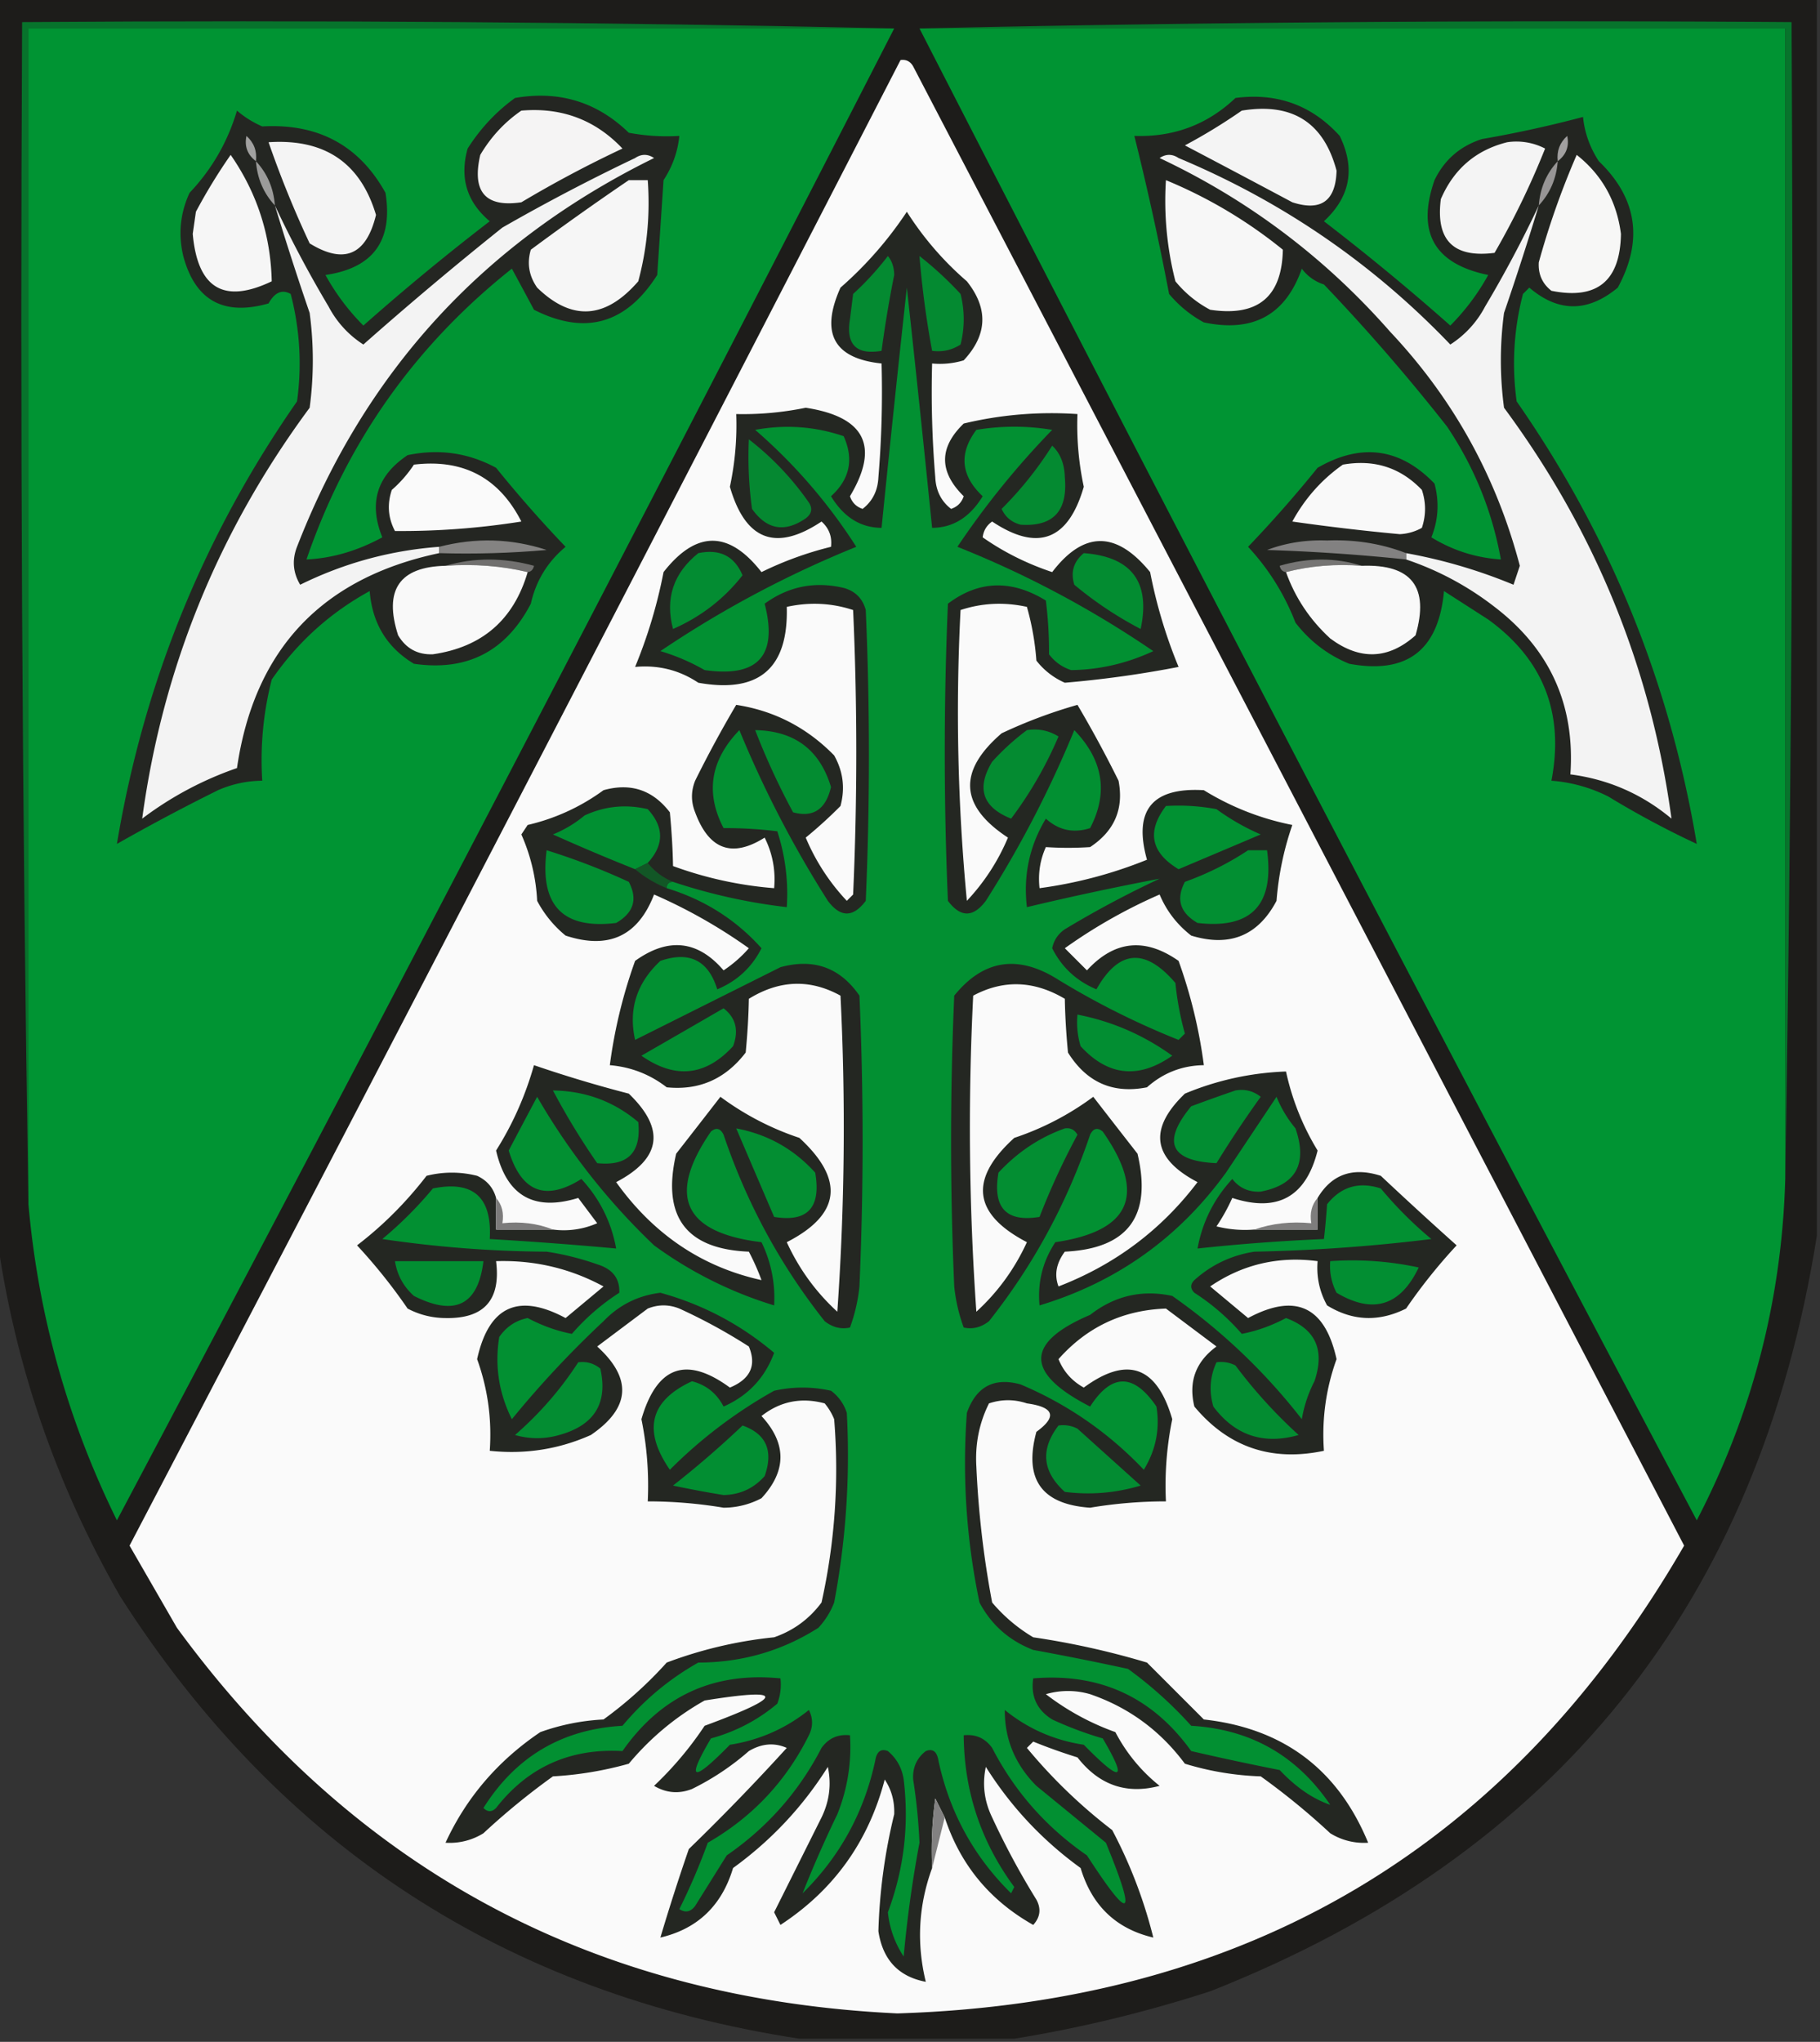 <svg xmlns="http://www.w3.org/2000/svg" width="288" height="323" style="shape-rendering:geometricPrecision;text-rendering:geometricPrecision;image-rendering:optimizeQuality;fill-rule:evenodd;clip-rule:evenodd"><rect width="100%" height="100%" fill="#333333" stroke="none"/><path style="opacity:.988" fill="#1d1c1a" d="M-.5-.5h288v196c-9.222 58.062-41.222 97.896-96 119.5-10.275 3.32-20.608 5.82-31 7.5h-34c-46.439-7.131-82.272-30.464-107.5-70-10.23-17.862-16.73-36.862-19.5-57V-.5z"/><path style="opacity:1" fill="#07732c" d="M141.5 4.5H4.5v186c-1-62.164-1.332-124.498-1-187 46.739-.333 92.739 0 138 1z"/><path style="opacity:1" fill="#009433" d="M141.5 4.5a19803.691 19803.691 0 0 1-123 236c-7.785-15.807-12.451-32.474-14-50V4.5h137zM145.5 4.5h137v182c-.536 19.072-5.203 37.072-14 54a19800.745 19800.745 0 0 1-123-236z"/><path style="opacity:1" fill="#07742c" d="M282.5 186.5V4.5h-137c45.261-1 91.261-1.333 138-1a8375.918 8375.918 0 0 1-1 183z"/><path style="opacity:1" fill="#fafafa" d="M142.5 9.5c.876-.13 1.543.202 2 1l122 234c-27.535 47.618-69.035 72.285-124.5 74-47.872-2.264-85.872-22.598-114-61l-7.5-13a39355.479 39355.479 0 0 0 122-235z"/><path style="opacity:1" fill="#242622" d="M81.5 15.5c6.974-1.21 12.974.623 18 5.5 2.646.497 5.313.664 8 .5-.255 2.516-1.089 4.85-2.5 7l-1 15c-4.925 7.756-11.425 9.59-19.5 5.5-1.17-2.185-2.336-4.351-3.5-6.5-15.327 12.16-26.16 27.494-32.5 46 4.035-.184 8.035-1.35 12-3.5-2.197-5.413-.864-9.747 4-13 4.94-1.04 9.606-.374 14 2a198.61 198.61 0 0 0 11 12.5c-2.85 2.365-4.684 5.365-5.5 9-3.944 7.555-10.11 10.722-18.5 9.5-4.26-2.562-6.594-6.395-7-11.5-6.264 3.429-11.43 8.096-15.5 14a51.29 51.29 0 0 0-1.5 16c-2.427.023-4.76.523-7 1.5a314 314 0 0 0-16 8.5c4.254-25.503 13.754-48.836 28.5-70a43.388 43.388 0 0 0-1-17c-1.364-.758-2.53-.258-3.5 1.5-7.122 2.026-11.622-.474-13.5-7.5-.817-3.464-.483-6.798 1-10 3.526-3.717 6.026-8.05 7.5-13a15.653 15.653 0 0 0 4 2.5c8.83-.507 15.33 2.993 19.5 10.5 1.218 7.572-1.95 11.905-9.5 13a35.89 35.89 0 0 0 6 8 371.819 371.819 0 0 1 20-16.5c-3.63-3.05-4.797-6.883-3.5-11.5 2.028-3.192 4.528-5.859 7.5-8z"/><path style="opacity:1" fill="#f5f4f4" d="M82.5 17.5c6.366-.547 11.7 1.453 16 6a183.996 183.996 0 0 0-16 8.5c-5.692.843-7.859-1.657-6.5-7.5 1.694-2.858 3.86-5.191 6.5-7z"/><path style="opacity:1" fill="#232521" d="M195.5 15.5c6.592-.86 12.092 1.14 16.5 6 2.504 5.146 1.671 9.646-2.5 13.5a371.583 371.583 0 0 1 20 16.5 35.903 35.903 0 0 0 6-8c-8.543-1.752-11.376-6.752-8.5-15 1.563-3.228 4.063-5.395 7.5-6.5a185.17 185.17 0 0 0 16-3.5c.255 2.516 1.089 4.85 2.5 7 6.066 5.85 7.066 12.516 3 20-4.737 3.932-9.404 3.932-14 0l-1 1a43.397 43.397 0 0 0-1 17c14.746 21.164 24.246 44.497 28.5 70a143.55 143.55 0 0 1-14-7.5 23.91 23.91 0 0 0-9-2.5c2.055-10.676-1.278-19.176-10-25.5l-7-4.5c-.855 9.364-5.855 13.197-15 11.5-3.402-1.4-6.236-3.567-8.5-6.5-1.749-4.505-4.249-8.505-7.5-12a198.387 198.387 0 0 0 11-12.5c6.901-3.976 13.068-3.142 18.5 2.5.777 2.93.61 5.763-.5 8.5 3.393 2.076 7.06 3.242 11 3.5-1.361-7.58-4.195-14.58-8.5-21A311.009 311.009 0 0 0 209.5 45a6.977 6.977 0 0 1-3.5-2.5c-2.554 7.315-7.721 10.148-15.5 8.5a18.78 18.78 0 0 1-5.5-4.5 456.394 456.394 0 0 0-5.5-25c6.228.213 11.561-1.787 16-6z"/><path style="opacity:1" fill="#f4f4f4" d="M196.5 17.5c7.972-1.308 12.972 1.858 15 9.5-.133 4.804-2.467 6.47-7 5a2997.668 2997.668 0 0 0-17-9 89.911 89.911 0 0 0 9-5.5zM42.5 22.5c8.87-.585 14.537 3.248 17 11.5-1.544 6.36-5.044 7.86-10.5 4.5a164.324 164.324 0 0 1-6.5-16zM238.5 22.5a9.864 9.864 0 0 1 6 1 125.742 125.742 0 0 1-8 16.5c-6.5.833-9.333-2-8.5-8.5 2.052-4.764 5.552-7.764 10.5-9z"/><path style="opacity:1" fill="#a1a1a0" d="M40.5 25.5c-1.348-1.027-1.848-2.36-1.5-4 1.188 1.063 1.688 2.397 1.5 4z"/><path style="opacity:1" fill="#a1a0a0" d="M246.5 25.5c-.188-1.603.312-2.937 1.5-4 .348 1.64-.152 2.973-1.5 4z"/><path style="opacity:1" fill="#f6f6f6" d="M36.5 24.5c4.168 6.005 6.334 12.672 6.5 20-7.57 3.623-11.736 1.123-12.5-7.5l.5-3.5a88.252 88.252 0 0 1 5.5-9z"/><path style="opacity:1" fill="#f7f7f6" d="M249.5 24.5c4.001 3.163 6.334 7.33 7 12.5-.115 7.454-3.781 10.454-11 9-1.444-1.126-2.11-2.626-2-4.5a128.472 128.472 0 0 1 6-17z"/><path style="opacity:1" fill="#9b9b9a" d="M40.5 25.5c1.793 1.926 2.793 4.26 3 7-1.793-1.926-2.793-4.26-3-7z"/><path style="opacity:1" fill="#979595" d="M246.5 25.5c-.207 2.74-1.207 5.074-3 7 .207-2.74 1.207-5.074 3-7z"/><path style="opacity:1" fill="#f7f7f7" d="M184.5 28.5a74.327 74.327 0 0 1 18.5 11c-.141 7.466-3.974 10.633-11.5 9.5a17.833 17.833 0 0 1-5.5-4.5 51.29 51.29 0 0 1-1.5-16z"/><path style="opacity:1" fill="#f6f6f6" d="M99.5 28.5h3c.397 5.459-.103 10.792-1.5 16-5.189 5.99-10.522 6.324-16 1-1.301-1.865-1.635-3.865-1-6a462.369 462.369 0 0 1 15.5-11z"/><path style="opacity:1" fill="#f3f3f3" d="M69.5 86.5v1c-18.6 3.932-29.267 15.266-32 34a54.08 54.08 0 0 0-15 8c3.225-23.807 12.059-45.473 26.5-65 .667-5 .667-10 0-15a503.05 503.05 0 0 1-5.5-17 186.055 186.055 0 0 0 8.5 16 15.859 15.859 0 0 0 5.5 6 578.44 578.44 0 0 1 22-18.5 313.36 313.36 0 0 1 21-11c1-.667 2-.667 3 0C76.625 38.205 57.791 58.705 47 86.5c-.808 2.079-.641 4.079.5 6 6.96-3.432 14.292-5.432 22-6zM243.5 32.5a503.729 503.729 0 0 1-5.5 17c-.667 5-.667 10 0 15 14.437 19.52 23.271 41.187 26.5 65-4.657-3.885-9.99-6.219-16-7 .764-10.974-3.236-19.807-12-26.5a47.32 47.32 0 0 0-14-7.5v-1a82.53 82.53 0 0 1 17 5l1-3c-3.708-14.085-10.541-26.418-20.5-37-10.286-11.72-22.452-20.886-36.5-27.5 1-.667 2-.667 3 0 16.418 6.87 30.752 16.703 43 29.5a15.86 15.86 0 0 0 5.5-6 186 186 0 0 0 8.5-16z"/><path style="opacity:1" fill="#242722" d="M198.5 194.5h10v-5c2.249-3.752 5.582-4.919 10-3.5a657.788 657.788 0 0 0 12 11 87.04 87.04 0 0 0-8 10c-4.311 2.148-8.477 1.981-12.5-.5-1.202-2.177-1.702-4.511-1.5-7-6.228-.817-11.895.516-17 4l6 5c7.493-4.017 12.16-1.85 14 6.5-1.684 4.667-2.351 9.5-2 14.5-8.315 1.755-15.148-.579-20.5-7-.959-3.921.208-7.088 3.5-9.5l-8-6c-6.822.245-12.489 2.911-17 8 .792 1.96 2.125 3.46 4 4.5 6.895-5.059 11.562-3.392 14 5a52.341 52.341 0 0 0-1 13 73.058 73.058 0 0 0-12 1c-7.689-.526-10.522-4.526-8.5-12 3.318-2.406 2.818-3.906-1.5-4.5-2-.667-4-.667-6 0-1.547 3.098-2.214 6.431-2 10a151.741 151.741 0 0 0 2.5 21.5 25.55 25.55 0 0 0 6.5 5.5 127.05 127.05 0 0 1 18 4l9 9c12.548 1.388 21.215 7.888 26 19.5a10.098 10.098 0 0 1-6-1.5 111.897 111.897 0 0 0-11-9 46.225 46.225 0 0 1-12-2c-3.899-5.241-8.899-8.908-15-11a12.494 12.494 0 0 0-7 0 40.204 40.204 0 0 0 11 6 26.513 26.513 0 0 0 7 8.5c-5.236 1.393-9.57-.107-13-4.5a87.287 87.287 0 0 1-7-2.5l-1 1a82.972 82.972 0 0 0 13.5 13 74.971 74.971 0 0 1 6.5 17c-5.884-1.381-9.717-5.047-11.5-11-6.044-4.376-11.044-9.71-15-16-.584 2.757-.25 5.423 1 8a121.345 121.345 0 0 0 7 13c.781 1.444.614 2.777-.5 4-6.89-3.885-11.557-9.552-14-17l-1.5-3a60.931 60.931 0 0 0-.5 11c-2.153 5.895-2.487 11.895-1 18-4.317-.82-6.817-3.487-7.5-8a88.136 88.136 0 0 1 2.5-18.5c.077-2.051-.423-3.884-1.5-5.5-2.573 9.829-8.073 17.495-16.5 23l-1-2 7.5-15c1.25-2.577 1.584-5.243 1-8-3.956 6.29-8.956 11.624-15 16-1.783 5.953-5.616 9.619-11.5 11a339.622 339.622 0 0 1 4.5-14 353.773 353.773 0 0 0 15.5-16c-1.966-.872-3.966-.705-6 .5a41.056 41.056 0 0 1-9 6c-2.079.808-4.079.641-6-.5a54.889 54.889 0 0 0 8-9.5c12.797-4.723 12.797-6.057 0-4-4.584 2.58-8.584 5.913-12 10a55.797 55.797 0 0 1-12 2 111.839 111.839 0 0 0-11 9 10.1 10.1 0 0 1-6 1.5c3.29-7.137 8.29-12.97 15-17.5a34.784 34.784 0 0 1 10-2 63.74 63.74 0 0 0 10-9 67.439 67.439 0 0 1 17-4c3.062-1.061 5.562-2.894 7.5-5.5a97.297 97.297 0 0 0 2-29 9.454 9.454 0 0 0-1.5-2.5c-3.707-.996-7.041-.33-10 2 4 4.333 4 8.667 0 13a12.862 12.862 0 0 1-6 1.5 73.058 73.058 0 0 0-12-1 52.341 52.341 0 0 0-1-13c2.438-8.392 7.105-10.059 14-5 3.244-1.345 4.244-3.512 3-6.5a87.45 87.45 0 0 0-11-6c-1.667-.667-3.333-.667-5 0l-8 6c5.588 5.067 5.255 9.733-1 14-5.061 2.259-10.395 3.092-16 2.5.351-5-.316-9.833-2-14.5 1.84-8.35 6.507-10.517 14-6.5l6-5c-5.257-2.853-10.924-4.186-17-4 .778 6.126-1.888 9.126-8 9a12.861 12.861 0 0 1-6-1.5 87.03 87.03 0 0 0-8-10c4.093-3.131 7.76-6.798 11-11a16.242 16.242 0 0 1 8 0c1.556.72 2.556 1.887 3 3.5v5h9a13.115 13.115 0 0 0 7-1l-3-4c-7.008 2.162-11.342-.338-13-7.5 2.627-4.156 4.627-8.656 6-13.5a203.133 203.133 0 0 0 15 4.5c5.815 5.592 5.148 10.258-2 14 5.91 8.253 13.576 13.42 23 15.5a37.138 37.138 0 0 0-2-4.5c-9.972-.406-13.806-5.573-11.5-15.5a2823.25 2823.25 0 0 0 7-9 44.576 44.576 0 0 0 12.5 6.5c7.198 6.628 6.531 12.128-2 16.5 1.945 4.236 4.612 7.903 8 11a417.27 417.27 0 0 0 .5-50c-4.819-2.657-9.653-2.491-14.5.5-.045 2.636-.212 5.47-.5 8.5-3.203 4.188-7.37 6.021-12.5 5.5-2.648-2.05-5.648-3.216-9-3.5a78.972 78.972 0 0 1 4-16.5c5.245-3.76 9.912-3.26 14 1.5a19.887 19.887 0 0 0 4-3.5 82.671 82.671 0 0 0-15-8.5c-2.529 6.577-7.196 8.744-14 6.5a17.833 17.833 0 0 1-4.5-5.5 29.416 29.416 0 0 0-2.5-10.5l1-1.5a32.798 32.798 0 0 0 12-5.5c4.293-1.202 7.793-.035 10.5 3.5.288 3.03.455 5.864.5 8.5a60.181 60.181 0 0 0 16 3.5c.252-2.82-.248-5.486-1.5-8-5.148 3.244-8.815 1.911-11-4-.667-1.667-.667-3.333 0-5a184.296 184.296 0 0 1 6.5-12c6.017.926 11.184 3.592 15.5 8 1.422 2.53 1.755 5.197 1 8a71.1 71.1 0 0 1-5.5 5 33.401 33.401 0 0 0 6.5 10l1-1c.667-15 .667-30 0-45-3.409-1.122-6.909-1.289-10.5-.5.27 9.728-4.396 13.728-14 12-3-2.003-6.333-2.836-10-2.5a77.999 77.999 0 0 0 4.5-15c5.175-6.61 10.341-6.61 15.5 0a54.49 54.49 0 0 1 11-4c.188-1.603-.312-2.937-1.5-4-7.218 4.815-12.052 2.982-14.5-5.5a46.565 46.565 0 0 0 1-11.5 49.29 49.29 0 0 0 11-1c9.389 1.441 11.722 6.108 7 14 .333 1 1 1.667 2 2 1.569-1.214 2.402-2.88 2.5-5 .499-5.99.666-11.99.5-18-7.57-.794-9.736-4.794-6.5-12a59.688 59.688 0 0 0 10.5-12 49.616 49.616 0 0 0 9.5 11c3.422 4.303 3.256 8.47-.5 12.5-1.634.493-3.301.66-5 .5-.166 6.01.001 12.01.5 18 .098 2.12.931 3.786 2.5 5 1-.333 1.667-1 2-2-3.934-3.874-3.934-7.707 0-11.5 5.879-1.41 11.879-1.91 18-1.5a46.565 46.565 0 0 0 1 11.5c-2.448 8.482-7.282 10.315-14.5 5.5-.87.608-1.37 1.441-1.5 2.5 3.329 2.331 6.995 4.165 11 5.5 4.996-6.545 10.163-6.545 15.5 0a77.999 77.999 0 0 0 4.5 15 169.715 169.715 0 0 1-18 2.5 11.532 11.532 0 0 1-4.5-3.5 42.366 42.366 0 0 0-1.5-8.5c-3.591-.789-7.091-.622-10.5.5a314.529 314.529 0 0 0 1 46 33.401 33.401 0 0 0 6.5-10c-7.636-5.001-7.969-10.501-1-16.5a78.38 78.38 0 0 1 12-4.5 184.296 184.296 0 0 1 6.5 12c.86 4.452-.64 7.952-4.5 10.5a52.745 52.745 0 0 1-7 0c-.923 2.041-1.256 4.208-1 6.5a69.909 69.909 0 0 0 17-4.5c-2.186-7.819.814-11.485 9-11a42.215 42.215 0 0 0 14 5.5 47.955 47.955 0 0 0-2.5 12c-2.919 5.525-7.419 7.358-13.5 5.5-2.249-1.745-3.916-3.912-5-6.5a82.671 82.671 0 0 0-15 8.5l3.5 3.5c4.344-4.73 9.177-5.23 14.5-1.5a78.99 78.99 0 0 1 4 16.5c-3.428.047-6.428 1.213-9 3.5-5.378 1.064-9.544-.769-12.5-5.5-.288-3.03-.455-5.864-.5-8.5-4.879-2.892-9.712-3.059-14.5-.5a417.27 417.27 0 0 0 .5 50c3.388-3.097 6.055-6.764 8-11-8.546-4.455-9.213-9.955-2-16.5a44.576 44.576 0 0 0 12.5-6.5 2823.25 2823.25 0 0 0 7 9c2.331 9.86-1.502 15.026-11.5 15.5-1.358 1.832-1.692 3.665-1 5.5 8.938-3.447 16.271-8.947 22-16.5-7.148-3.742-7.815-8.408-2-14a45.605 45.605 0 0 1 16-3.5 40.346 40.346 0 0 0 5 12.5c-1.834 7.333-6.334 9.833-13.5 7.5a29.517 29.517 0 0 1-2.5 4.5c1.973.495 3.973.662 6 .5z"/><path style="opacity:1" fill="#029032" d="M105.5 140.5c0-.667.333-1 1-1a89.468 89.468 0 0 0 18 4 31.818 31.818 0 0 0-1.5-12 65.804 65.804 0 0 0-8.5-.5c-2.913-5.596-2.08-10.763 2.5-15.5a172.506 172.506 0 0 0 14 27c2 2.667 4 2.667 6 0a528.986 528.986 0 0 0 0-46c-.5-1.833-1.667-3-3.5-3.5-4.572-1.076-8.739-.243-12.5 2.5 2.123 8.213-1.044 11.713-9.5 10.5a32.5 32.5 0 0 0-7-3 167.66 167.66 0 0 1 31-16.5 85.08 85.08 0 0 0-16-18.5c4.787-.879 9.453-.545 14 1 1.643 3.64.976 6.807-2 9.5 2.011 3.313 4.677 4.98 8 5a4339.899 4339.899 0 0 1 4-38 4339.899 4339.899 0 0 1 4 38c3.323-.02 5.989-1.687 8-5-3.463-3.26-3.796-6.76-1-10.5 4-.667 8-.667 12 0a132.505 132.505 0 0 0-15 18.5c10.852 4.311 21.186 9.811 31 16.5-4.194 1.951-8.528 2.951-13 3a6.978 6.978 0 0 1-3.5-2.5 65.801 65.801 0 0 0-.5-8.5c-5.457-3.351-10.624-3.185-15.5.5a552.224 552.224 0 0 0 0 47c2 2.667 4 2.667 6 0a172.506 172.506 0 0 0 14-27c4.58 4.737 5.413 9.904 2.5 15.5-2.64.839-4.973.339-7-1.5-2.591 4.29-3.591 8.957-3 14a461.554 461.554 0 0 1 21-4.5 161.984 161.984 0 0 0-15 8c-1.074.739-1.741 1.739-2 3 1.517 3.016 3.85 5.182 7 6.5 3.541-6.279 7.708-6.612 12.5-1 .27 2.724.77 5.391 1.5 8l-1 1a126.289 126.289 0 0 1-19-9.5c-6.376-4.054-11.876-3.22-16.5 2.5a528.986 528.986 0 0 0 0 46 26.67 26.67 0 0 0 1.5 6.5c1.408.315 2.741-.018 4-1 7.014-8.858 12.348-18.691 16-29.5.502-1.021 1.168-1.188 2-.5 6.96 9.913 4.46 15.746-7.5 17.5-2.006 3.036-2.84 6.369-2.5 10 12.178-3.674 22.012-10.674 29.5-21l8-12a18.924 18.924 0 0 0 3 5c1.928 5.588.095 8.922-5.5 10-1.874.11-3.374-.556-4.5-2-2.904 3.142-4.738 6.809-5.5 11 6.633-.714 13.3-1.214 20-1.5.193-1.645.36-3.479.5-5.5 2.21-2.79 5.044-3.623 8.5-2.5a61.699 61.699 0 0 0 8 8 271.084 271.084 0 0 1-28 2c-3.627.564-6.793 2.064-9.5 4.5-.667.667-.667 1.333 0 2a34.706 34.706 0 0 1 7.5 6.5c2.347-.443 4.681-1.276 7-2.5 4.682 1.734 6.182 5.067 4.5 10a20.64 20.64 0 0 0-2 6 94.783 94.783 0 0 0-20.5-19.5c-4.78-1.03-9.113-.03-13 3-10.308 4.385-10.308 9.218 0 14.5 3.403-5.286 6.903-5.286 10.5 0 .571 3.545-.096 6.878-2 10-5.576-5.868-12.076-10.368-19.5-13.5-4.184-1.165-7.017.335-8.5 4.5a107.1 107.1 0 0 0 2 30c1.865 3.528 4.699 6.028 8.5 7.5a463.579 463.579 0 0 1 15 3 63.726 63.726 0 0 1 10 9c9.379.542 16.712 4.708 22 12.5-2.764-.942-5.43-2.775-8-5.5a440.146 440.146 0 0 1-14-3c-6.137-8.548-14.47-12.381-25-11.5-.419 2.825.581 4.991 3 6.5a57.56 57.56 0 0 0 8 3c3.979 6.76 2.979 7.093-3 1-4.693-.71-8.86-2.543-12.5-5.5-.026 4.625 1.64 8.625 5 12l11 9c4.948 12.061 3.948 12.727-3 2-6.43-4.429-11.43-10.095-15-17-1.11-1.537-2.61-2.203-4.5-2 .063 8.856 2.73 16.856 8 24l-.5 1c-5.91-5.817-9.744-12.817-11.5-21-.233-1.432-.9-1.932-2-1.5-1.444 1.126-2.11 2.626-2 4.5a88.62 88.62 0 0 1 1 10 191.415 191.415 0 0 0-2.5 18 15.505 15.505 0 0 1-2.5-7c2.543-6.804 3.376-13.804 2.5-21-.273-1.829-1.107-3.329-2.5-4.5-1.1-.432-1.767.068-2 1.5-1.756 8.183-5.59 15.183-11.5 21a187.87 187.87 0 0 1 5.5-12.5 28.423 28.423 0 0 0 2-12.5c-1.89-.203-3.39.463-4.5 2-3.57 6.905-8.57 12.571-15 17l-5 8c-.718.951-1.551 1.117-2.5.5a101.453 101.453 0 0 0 4.5-10.5c7.052-4.052 12.386-9.719 16-17 .667-1.333.667-2.667 0-4-3.665 2.936-7.832 4.77-12.5 5.5-5.979 6.093-6.979 5.76-3-1 3.947-1.085 7.447-2.919 10.5-5.5a8.43 8.43 0 0 0 .5-4c-10.562-1.053-18.896 2.781-25 11.5-8.293-.466-14.96 2.534-20 9-.667.667-1.333.667-2 0 5.118-8.124 12.451-12.458 22-13 3.416-4.087 7.416-7.42 12-10 6.921-.013 13.255-1.846 19-5.5a12.403 12.403 0 0 0 2.5-4 125.21 125.21 0 0 0 2-30 6.978 6.978 0 0 0-2.5-3.5c-3-.667-6-.667-9 0a75.128 75.128 0 0 0-16.5 12.5c-4.321-6.264-3.154-10.93 3.5-14 2.241.571 3.908 1.904 5 4 3.877-1.71 6.544-4.544 8-8.5-5.297-4.482-11.297-7.649-18-9.5-3.537.435-6.537 1.935-9 4.5A158.66 158.66 0 0 0 81 224.5c-2.066-4.128-2.732-8.461-2-13 1.117-1.624 2.617-2.624 4.5-3 2.32 1.224 4.653 2.057 7 2.5a34.692 34.692 0 0 1 7.5-6.5c.09-2.268-1.077-3.768-3.5-4.5a43.39 43.39 0 0 0-8-2 184.658 184.658 0 0 1-26-2 61.667 61.667 0 0 0 8-8c6.377-1.295 9.377 1.372 9 8 6.684.39 13.35.89 20 1.5-.762-4.191-2.596-7.858-5.5-11-5.674 3.568-9.507 2.068-11.5-4.5 1.483-2.823 2.983-5.657 4.5-8.5a104.684 104.684 0 0 0 18.5 23.5 63.515 63.515 0 0 0 19 9.5 20.086 20.086 0 0 0-2-10c-12.331-1.493-14.998-7.327-8-17.5.832-.688 1.498-.521 2 .5 3.652 10.809 8.986 20.642 16 29.5 1.259.982 2.592 1.315 4 1a26.67 26.67 0 0 0 1.5-6.5 528.986 528.986 0 0 0 0-46c-3.062-4.443-7.229-5.943-12.5-4.5l-23 11.5c-1.08-4.84.253-9.006 4-12.5 4.592-1.577 7.592-.077 9 4.5 3.15-1.318 5.483-3.484 7-6.5-4.043-4.518-9.043-7.685-15-9.5z"/><path style="opacity:1" fill="#048a31" d="M145.5 40.5a54.547 54.547 0 0 1 6.5 6 16.242 16.242 0 0 1 0 8c-1.356.88-2.856 1.214-4.5 1a146 146 0 0 1-2-15zM140.5 40.5c.647.774.98 1.774 1 3-.798 3.99-1.465 7.99-2 12-3.99.676-5.657-.99-5-5l.5-4a46.107 46.107 0 0 0 5.5-6z"/><path style="opacity:1" fill="#058831" d="M118.5 69.5a45.156 45.156 0 0 1 9.5 10c.617.95.451 1.782-.5 2.5-3.335 2.29-6.168 1.79-8.5-1.5a60.93 60.93 0 0 1-.5-11z"/><path style="opacity:1" fill="#048a31" d="M166.5 70.5c1.277 1.194 1.944 2.86 2 5 .488 5.342-1.846 7.842-7 7.5-1.41-.368-2.41-1.201-3-2.5a56.716 56.716 0 0 0 8-10z"/><path style="opacity:1" fill="#fafafa" d="M65.5 73.5c7.799-.935 13.465 2.065 17 9a121.256 121.256 0 0 1-20 1.5c-1.091-2.064-1.258-4.23-.5-6.5a19.568 19.568 0 0 0 3.5-4z"/><path style="opacity:1" fill="#f9f9f9" d="M212.5 73.5c4.947-.872 9.113.46 12.5 4 .667 2 .667 4 0 6a7.93 7.93 0 0 1-3.5 1 342.927 342.927 0 0 1-17-2c2.004-3.666 4.671-6.666 8-9z"/><path style="opacity:1" fill="#848382" d="M69.5 87.5v-1c5.76-1.492 11.428-1.326 17 .5-5.657.5-11.324.666-17 .5z"/><path style="opacity:1" fill="#828181" d="M222.5 87.5v1a303.152 303.152 0 0 0-22-1.5c2.978-1.125 6.145-1.625 9.5-1.5 4.442-.174 8.609.493 12.5 2z"/><path style="opacity:1" fill="#71706f" d="M70.5 89.5c4.515-1.312 9.182-1.312 14 0-.124.607-.457.94-1 1-4.134-.985-8.468-1.318-13-1z"/><path style="opacity:1" fill="#038c32" d="M110.5 87.5c3.385-.71 5.719.456 7 3.5-2.893 3.713-6.559 6.547-11 8.5-1.279-4.83.054-8.83 4-12z"/><path style="opacity:1" fill="#038c31" d="M171.5 87.5c7.578.577 10.578 4.577 9 12a58.792 58.792 0 0 1-10.5-7c-.613-1.995-.113-3.662 1.5-5z"/><path style="opacity:1" fill="#767574" d="M215.5 89.5c-4.202-.317-8.202.017-12 1-.543-.06-.876-.393-1-1 4.484-1.311 8.817-1.311 13 0z"/><path style="opacity:1" fill="#f9f9f9" d="M70.5 89.5c4.532-.318 8.866.015 13 1-2.21 7.542-7.21 11.876-15 13-2.412.094-4.245-.906-5.5-3-2.309-7.167.191-10.834 7.5-11zM215.5 89.5c7.879-.284 10.712 3.383 8.5 11-4.295 3.823-8.795 3.989-13.5.5-3.222-2.956-5.556-6.456-7-10.5 3.798-.983 7.798-1.317 12-1z"/><path style="opacity:1" fill="#038c31" d="M119.5 115.5c6.223.105 10.223 3.105 12 9-.823 3.538-2.823 4.871-6 4a114.062 114.062 0 0 1-6-13z"/><path style="opacity:1" fill="#048b31" d="M162.5 115.5c1.788-.285 3.455.048 5 1a62.31 62.31 0 0 1-7.5 13c-4.536-1.81-5.536-4.81-3-9a37.84 37.84 0 0 1 5.5-5z"/><path style="opacity:1" fill="#019032" d="m102.5 136.5-2 1a326.098 326.098 0 0 1-13-5.5 18.915 18.915 0 0 0 5-3c3.202-1.483 6.536-1.817 10-1 2.601 2.83 2.601 5.663 0 8.5z"/><path style="opacity:1" fill="#019132" d="M184.5 127.5a32.462 32.462 0 0 1 8 .5 36.16 36.16 0 0 0 7 4l-13 5.5c-4.395-2.64-5.061-5.974-2-10z"/><path style="opacity:1" fill="#028f32" d="M86.5 134.5a106.712 106.712 0 0 1 13 5c1.44 2.728.774 4.895-2 6.5-8.453 1.044-12.12-2.789-11-11.5zM197.5 134.5h3c1.171 8.661-2.496 12.494-11 11.5-2.774-1.605-3.44-3.772-2-6.5 3.613-1.302 6.946-2.969 10-5z"/><path style="opacity:1" fill="#125726" d="M102.5 136.5a9.82 9.82 0 0 0 4 3c-.667 0-1 .333-1 1-1.868-.763-3.535-1.763-5-3l2-1z"/><path style="opacity:1" fill="#028e32" d="M114.5 159.5c1.941 1.511 2.441 3.511 1.5 6-4.344 4.73-9.177 5.23-14.5 1.5 4.396-2.527 8.729-5.027 13-7.5zM170.5 160.5c5.448 1.056 10.448 3.222 15 6.5-5.323 3.73-10.156 3.23-14.5-1.5a12.93 12.93 0 0 1-.5-5z"/><path style="opacity:1" fill="#028d32" d="M87.5 172.5c5.153.074 9.653 1.74 13.5 5 .5 4.833-1.667 7-6.5 6.5a113.592 113.592 0 0 1-7-11.5zM195.5 172.5c1.478-.262 2.811.071 4 1a175.97 175.97 0 0 0-7 10.5c-7.333-.333-8.667-3.333-4-9 2.427-.902 4.76-1.736 7-2.5z"/><path style="opacity:1" fill="#038e32" d="M116.5 178.5c4.956.929 9.122 3.263 12.5 7 .956 5.54-1.211 7.873-6.5 7-2.012-4.688-4.012-9.355-6-14zM168.5 178.5c.876-.131 1.543.202 2 1a114.436 114.436 0 0 0-6 13c-5.289.873-7.456-1.46-6.5-7 2.998-3.238 6.498-5.571 10.5-7z"/><path style="opacity:1" fill="#7c7b7b" d="M78.5 189.5c.934 1.068 1.268 2.401 1 4 2.885-.306 5.552.027 8 1h-9v-5z"/><path style="opacity:1" fill="#7e7d7d" d="M208.5 189.5v5h-10c2.787-.977 5.787-1.31 9-1-.268-1.599.066-2.932 1-4z"/><path style="opacity:1" fill="#028e32" d="M62.5 199.5h14c-.838 6.954-4.505 8.787-11 5.5-1.66-1.488-2.66-3.321-3-5.5zM210.5 199.5a49.87 49.87 0 0 1 14 1c-2.906 6.093-7.24 7.426-13 4a9.108 9.108 0 0 1-1-5z"/><path style="opacity:1" fill="#038d32" d="M91.5 215.5c1.322-.17 2.489.163 3.5 1 1.22 5.47-.946 8.97-6.5 10.5a12.494 12.494 0 0 1-7 0c3.916-3.41 7.25-7.243 10-11.5z"/><path style="opacity:1" fill="#038c31" d="M192.5 215.5a4.934 4.934 0 0 1 3 .5 77.742 77.742 0 0 0 10 11c-5.562 1.581-10.062.081-13.5-4.5-.703-2.429-.537-4.762.5-7z"/><path style="opacity:1" fill="#028e32" d="M117.5 225.5c3.754 1.328 4.921 3.994 3.5 8-1.722 1.944-3.889 2.944-6.5 3a169.595 169.595 0 0 1-8-1.5 154.507 154.507 0 0 0 11-9.5z"/><path style="opacity:1" fill="#038c32" d="M167.5 225.5a4.934 4.934 0 0 1 3 .5l10 9c-3.949 1.184-7.949 1.518-12 1-3.565-3.216-3.898-6.716-1-10.5z"/><path style="opacity:1" fill="#828181" d="m149.5 287.5-2 8a60.931 60.931 0 0 1 .5-11l1.5 3z"/></svg>